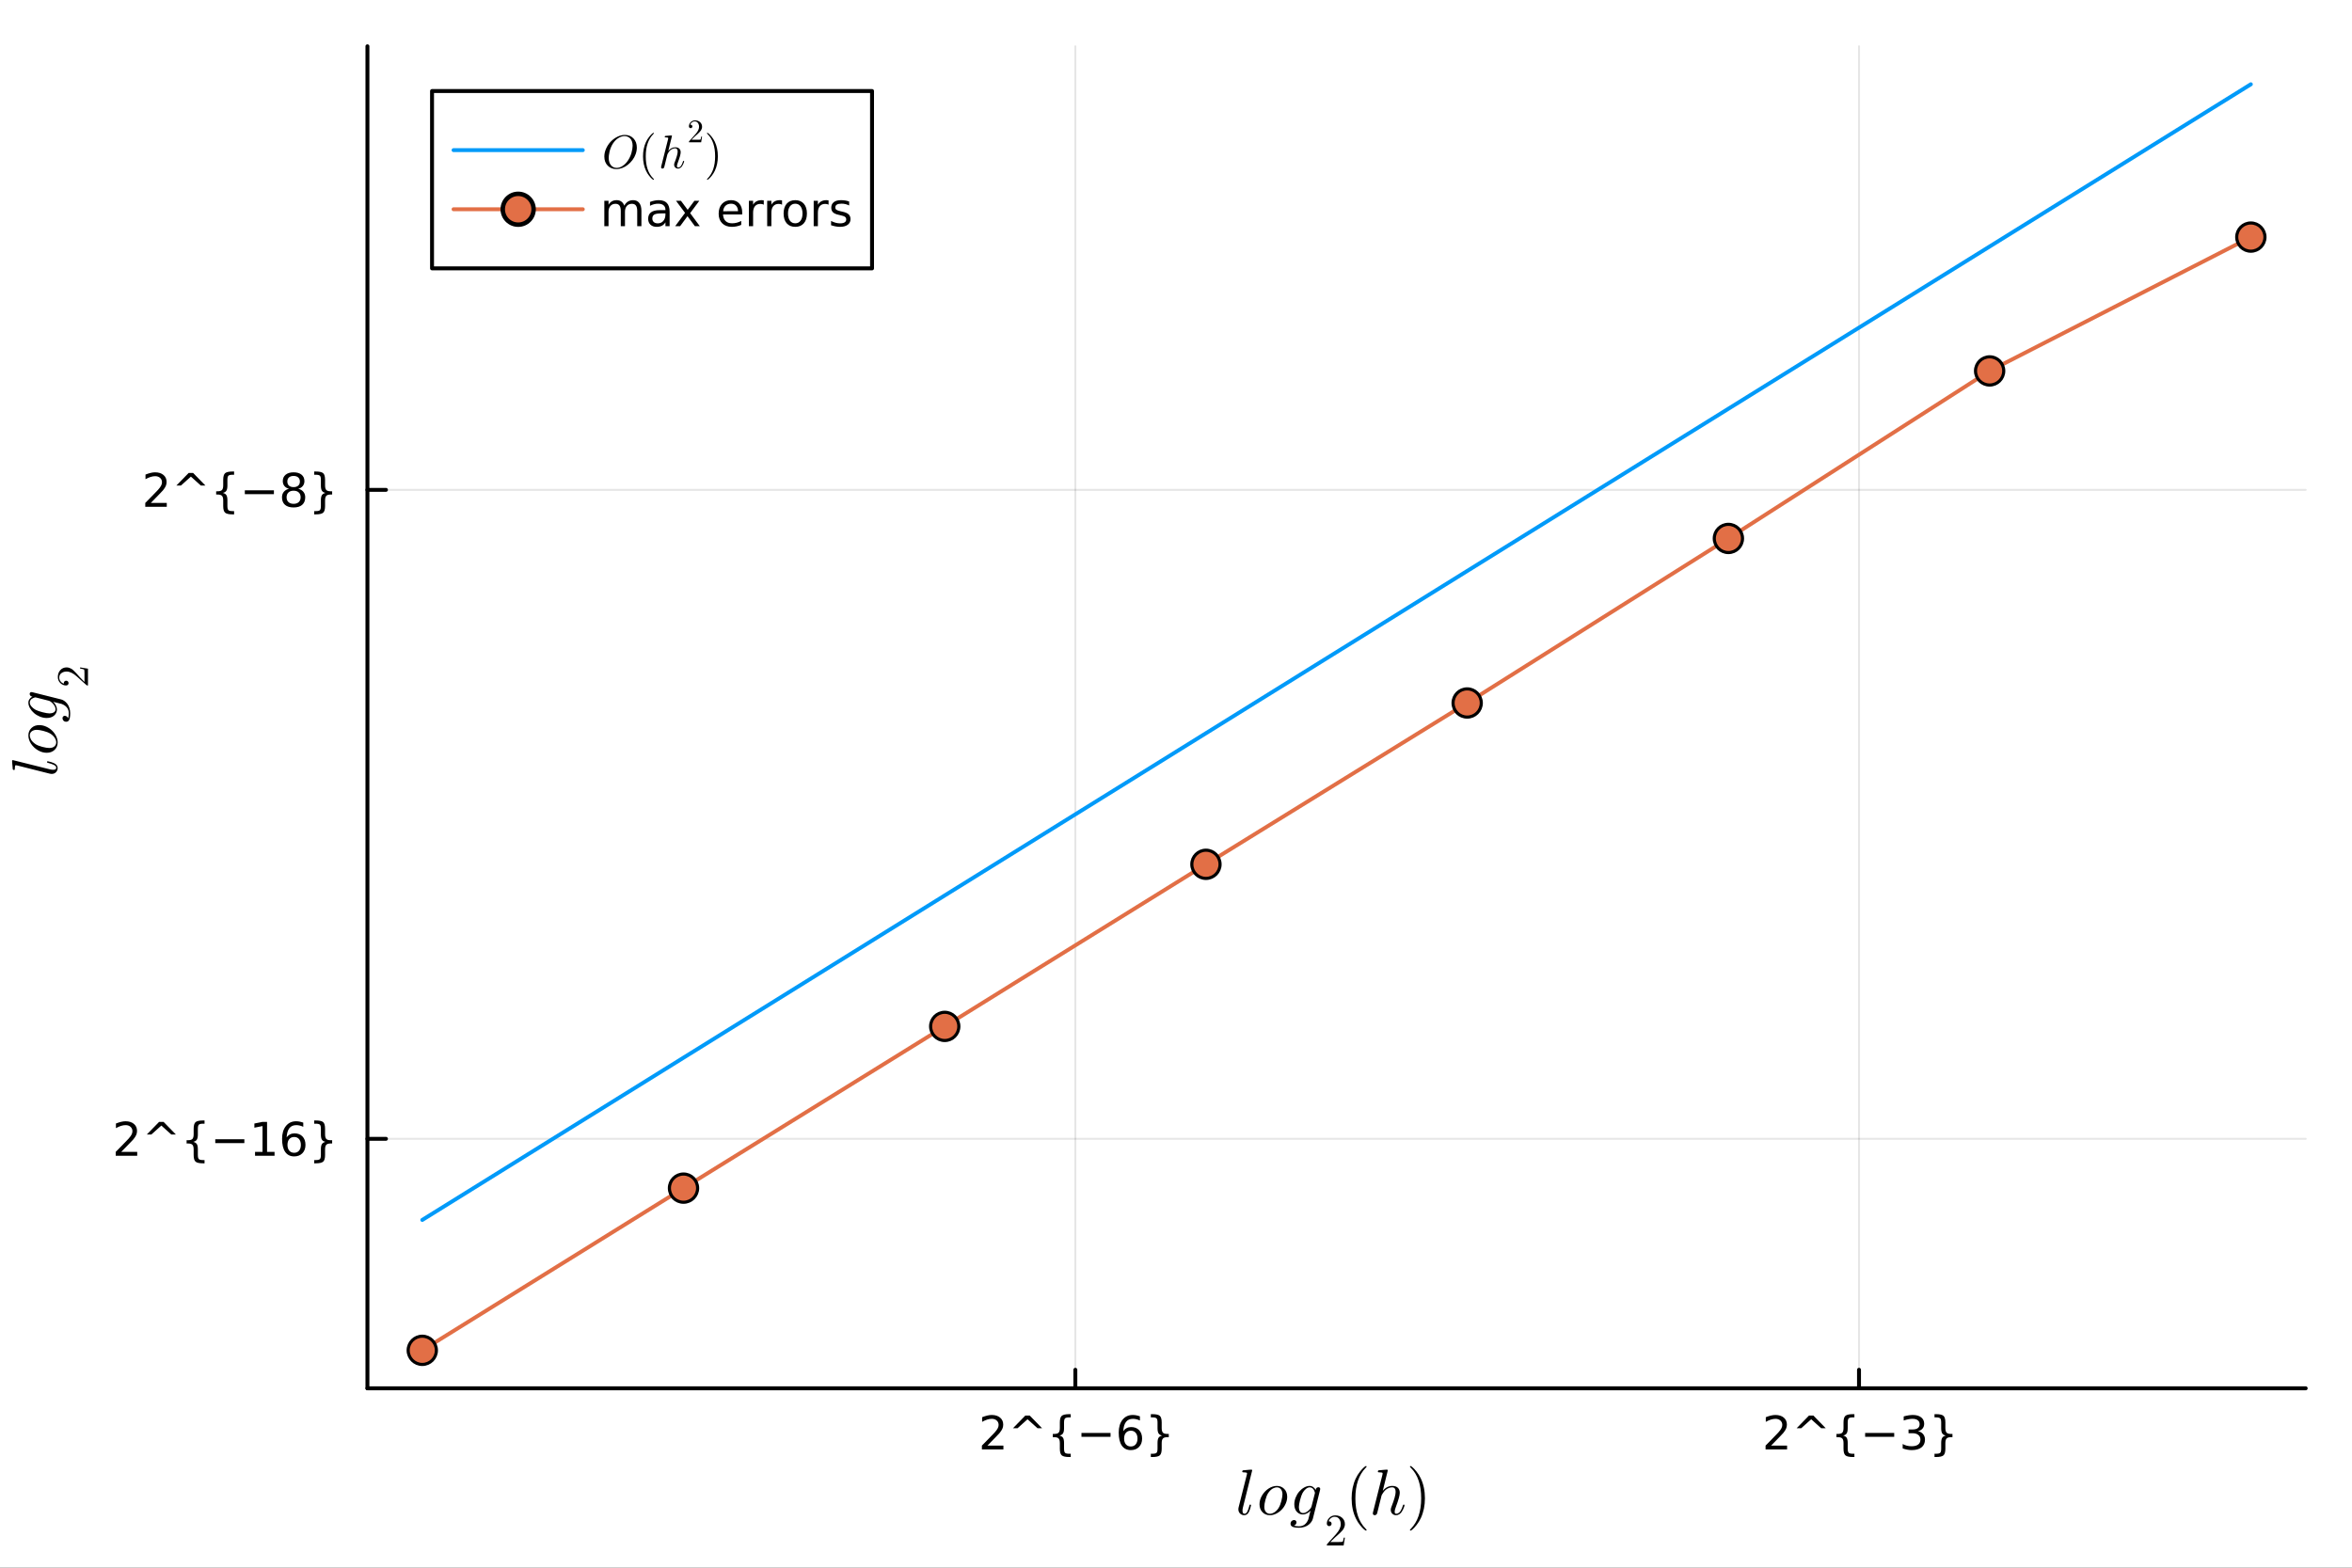 <?xml version="1.0" encoding="utf-8"?>
<svg xmlns="http://www.w3.org/2000/svg" xmlns:xlink="http://www.w3.org/1999/xlink" width="600" height="400" viewBox="0 0 2400 1600">
<rect x="0" y="0" width="2400" height="1600" fill="#333333" stroke="none"/>
<defs>
  <clipPath id="clip700">
    <rect x="0" y="0" width="2400" height="1600"/>
  </clipPath>
</defs>
<path clip-path="url(#clip700)" d="M0 1600 L2400 1600 L2400 0 L0 0  Z" fill="#ffffff" fill-rule="evenodd" fill-opacity="1"/>
<defs>
  <clipPath id="clip701">
    <rect x="480" y="0" width="1681" height="1600"/>
  </clipPath>
</defs>
<path clip-path="url(#clip700)" d="M374.926 1416.92 L2352.76 1416.92 L2352.76 47.244 L374.926 47.244  Z" fill="#ffffff" fill-rule="evenodd" fill-opacity="1"/>
<defs>
  <clipPath id="clip702">
    <rect x="374" y="47" width="1979" height="1371"/>
  </clipPath>
</defs>
<polyline clip-path="url(#clip702)" style="stroke:#000000; stroke-linecap:round; stroke-linejoin:round; stroke-width:2; stroke-opacity:0.1; fill:none" points="1097.29,1416.92 1097.29,47.244 "/>
<polyline clip-path="url(#clip702)" style="stroke:#000000; stroke-linecap:round; stroke-linejoin:round; stroke-width:2; stroke-opacity:0.1; fill:none" points="1896.95,1416.92 1896.95,47.244 "/>
<polyline clip-path="url(#clip700)" style="stroke:#000000; stroke-linecap:round; stroke-linejoin:round; stroke-width:4; stroke-opacity:1; fill:none" points="374.926,1416.92 2352.76,1416.92 "/>
<polyline clip-path="url(#clip700)" style="stroke:#000000; stroke-linecap:round; stroke-linejoin:round; stroke-width:4; stroke-opacity:1; fill:none" points="1097.29,1416.92 1097.29,1398.02 "/>
<polyline clip-path="url(#clip700)" style="stroke:#000000; stroke-linecap:round; stroke-linejoin:round; stroke-width:4; stroke-opacity:1; fill:none" points="1896.95,1416.92 1896.95,1398.02 "/>
<path clip-path="url(#clip700)" d="M1007.57 1475.39 L1023.88 1475.39 L1023.88 1479.32 L1001.94 1479.32 L1001.94 1475.39 Q1004.6 1472.63 1009.19 1468 Q1013.79 1463.35 1014.97 1462.01 Q1017.22 1459.48 1018.1 1457.75 Q1019 1455.99 1019 1454.3 Q1019 1451.54 1017.06 1449.81 Q1015.13 1448.07 1012.03 1448.07 Q1009.83 1448.07 1007.38 1448.84 Q1004.95 1449.6 1002.17 1451.15 L1002.17 1446.43 Q1005 1445.29 1007.45 1444.72 Q1009.9 1444.14 1011.94 1444.14 Q1017.31 1444.14 1020.5 1446.82 Q1023.7 1449.51 1023.7 1454 Q1023.7 1456.13 1022.89 1458.05 Q1022.1 1459.95 1020 1462.54 Q1019.42 1463.21 1016.32 1466.43 Q1013.21 1469.62 1007.57 1475.39 Z" fill="#000000" fill-rule="nonzero" fill-opacity="1" /><path clip-path="url(#clip700)" d="M1050.76 1444.76 L1063.33 1457.66 L1058.68 1457.66 L1048.49 1448.51 L1038.31 1457.66 L1033.65 1457.66 L1046.22 1444.76 L1050.76 1444.76 Z" fill="#000000" fill-rule="nonzero" fill-opacity="1" /><path clip-path="url(#clip700)" d="M1092.59 1483.72 L1092.59 1487.05 L1091.15 1487.05 Q1085.39 1487.05 1083.42 1485.34 Q1081.48 1483.63 1081.48 1478.51 L1081.48 1472.98 Q1081.48 1469.48 1080.23 1468.14 Q1078.98 1466.8 1075.69 1466.8 L1074.28 1466.8 L1074.28 1463.49 L1075.69 1463.49 Q1079 1463.49 1080.23 1462.17 Q1081.48 1460.83 1081.48 1457.38 L1081.48 1451.82 Q1081.48 1446.71 1083.42 1445.02 Q1085.39 1443.3 1091.15 1443.3 L1092.59 1443.3 L1092.59 1446.61 L1091.01 1446.61 Q1087.75 1446.61 1086.75 1447.63 Q1085.76 1448.65 1085.76 1451.91 L1085.76 1457.66 Q1085.76 1461.29 1084.69 1462.93 Q1083.65 1464.58 1081.11 1465.16 Q1083.68 1465.78 1084.72 1467.42 Q1085.76 1469.07 1085.76 1472.68 L1085.76 1478.42 Q1085.76 1481.68 1086.75 1482.7 Q1087.75 1483.72 1091.01 1483.72 L1092.59 1483.72 Z" fill="#000000" fill-rule="nonzero" fill-opacity="1" /><path clip-path="url(#clip700)" d="M1103.54 1462.49 L1133.21 1462.49 L1133.21 1466.43 L1103.54 1466.43 L1103.54 1462.49 Z" fill="#000000" fill-rule="nonzero" fill-opacity="1" /><path clip-path="url(#clip700)" d="M1153.88 1460.18 Q1150.74 1460.18 1148.88 1462.33 Q1147.06 1464.48 1147.06 1468.23 Q1147.06 1471.96 1148.88 1474.14 Q1150.74 1476.29 1153.88 1476.29 Q1157.03 1476.29 1158.86 1474.14 Q1160.71 1471.96 1160.71 1468.23 Q1160.71 1464.48 1158.86 1462.33 Q1157.03 1460.18 1153.88 1460.18 M1163.17 1445.53 L1163.17 1449.78 Q1161.41 1448.95 1159.6 1448.51 Q1157.82 1448.07 1156.06 1448.07 Q1151.43 1448.07 1148.98 1451.2 Q1146.55 1454.32 1146.2 1460.64 Q1147.56 1458.63 1149.62 1457.56 Q1151.68 1456.47 1154.16 1456.47 Q1159.37 1456.47 1162.38 1459.65 Q1165.41 1462.79 1165.41 1468.23 Q1165.41 1473.56 1162.26 1476.78 Q1159.12 1479.99 1153.88 1479.99 Q1147.89 1479.99 1144.72 1475.41 Q1141.55 1470.8 1141.55 1462.08 Q1141.55 1453.88 1145.43 1449.02 Q1149.32 1444.14 1155.87 1444.14 Q1157.63 1444.14 1159.42 1444.48 Q1161.22 1444.83 1163.17 1445.53 Z" fill="#000000" fill-rule="nonzero" fill-opacity="1" /><path clip-path="url(#clip700)" d="M1174.32 1483.72 L1175.94 1483.72 Q1179.18 1483.72 1180.16 1482.72 Q1181.15 1481.73 1181.15 1478.42 L1181.15 1472.68 Q1181.15 1469.07 1182.19 1467.42 Q1183.24 1465.78 1185.8 1465.16 Q1183.24 1464.58 1182.19 1462.93 Q1181.15 1461.29 1181.15 1457.66 L1181.15 1451.91 Q1181.15 1448.63 1180.16 1447.63 Q1179.18 1446.61 1175.94 1446.61 L1174.32 1446.61 L1174.32 1443.3 L1175.78 1443.3 Q1181.55 1443.3 1183.47 1445.02 Q1185.41 1446.71 1185.41 1451.82 L1185.41 1457.38 Q1185.41 1460.83 1186.66 1462.17 Q1187.91 1463.49 1191.2 1463.49 L1192.63 1463.49 L1192.63 1466.8 L1191.2 1466.8 Q1187.91 1466.8 1186.66 1468.14 Q1185.41 1469.48 1185.41 1472.98 L1185.41 1478.51 Q1185.41 1483.63 1183.47 1485.34 Q1181.55 1487.05 1175.78 1487.05 L1174.32 1487.05 L1174.32 1483.72 Z" fill="#000000" fill-rule="nonzero" fill-opacity="1" /><path clip-path="url(#clip700)" d="M1807.23 1475.39 L1823.55 1475.39 L1823.55 1479.32 L1801.6 1479.32 L1801.6 1475.39 Q1804.26 1472.63 1808.85 1468 Q1813.45 1463.35 1814.63 1462.01 Q1816.88 1459.48 1817.76 1457.75 Q1818.66 1455.99 1818.66 1454.3 Q1818.66 1451.54 1816.72 1449.81 Q1814.8 1448.07 1811.69 1448.07 Q1809.5 1448.07 1807.04 1448.84 Q1804.61 1449.6 1801.83 1451.15 L1801.83 1446.43 Q1804.66 1445.29 1807.11 1444.72 Q1809.56 1444.14 1811.6 1444.14 Q1816.97 1444.14 1820.17 1446.82 Q1823.36 1449.51 1823.36 1454 Q1823.36 1456.13 1822.55 1458.05 Q1821.76 1459.95 1819.66 1462.54 Q1819.08 1463.21 1815.98 1466.43 Q1812.88 1469.62 1807.23 1475.39 Z" fill="#000000" fill-rule="nonzero" fill-opacity="1" /><path clip-path="url(#clip700)" d="M1850.42 1444.76 L1862.99 1457.66 L1858.34 1457.66 L1848.15 1448.51 L1837.97 1457.66 L1833.31 1457.66 L1845.88 1444.76 L1850.42 1444.76 Z" fill="#000000" fill-rule="nonzero" fill-opacity="1" /><path clip-path="url(#clip700)" d="M1892.25 1483.72 L1892.25 1487.05 L1890.81 1487.05 Q1885.05 1487.05 1883.08 1485.34 Q1881.14 1483.63 1881.14 1478.51 L1881.14 1472.98 Q1881.14 1469.48 1879.89 1468.14 Q1878.64 1466.8 1875.35 1466.8 L1873.94 1466.8 L1873.94 1463.49 L1875.35 1463.49 Q1878.66 1463.49 1879.89 1462.17 Q1881.14 1460.83 1881.14 1457.38 L1881.14 1451.82 Q1881.14 1446.71 1883.08 1445.02 Q1885.05 1443.3 1890.81 1443.3 L1892.25 1443.3 L1892.25 1446.61 L1890.68 1446.61 Q1887.41 1446.61 1886.42 1447.63 Q1885.42 1448.65 1885.42 1451.91 L1885.42 1457.66 Q1885.42 1461.29 1884.36 1462.93 Q1883.31 1464.58 1880.77 1465.16 Q1883.34 1465.78 1884.38 1467.42 Q1885.42 1469.07 1885.42 1472.68 L1885.42 1478.42 Q1885.42 1481.68 1886.42 1482.7 Q1887.41 1483.72 1890.68 1483.72 L1892.25 1483.72 Z" fill="#000000" fill-rule="nonzero" fill-opacity="1" /><path clip-path="url(#clip700)" d="M1903.2 1462.49 L1932.87 1462.49 L1932.87 1466.43 L1903.2 1466.43 L1903.2 1462.49 Z" fill="#000000" fill-rule="nonzero" fill-opacity="1" /><path clip-path="url(#clip700)" d="M1957.13 1460.69 Q1960.49 1461.41 1962.36 1463.67 Q1964.26 1465.94 1964.26 1469.28 Q1964.26 1474.39 1960.74 1477.19 Q1957.23 1479.99 1950.74 1479.99 Q1948.57 1479.99 1946.25 1479.55 Q1943.96 1479.14 1941.51 1478.28 L1941.51 1473.77 Q1943.45 1474.9 1945.77 1475.48 Q1948.08 1476.06 1950.61 1476.06 Q1955 1476.06 1957.3 1474.32 Q1959.61 1472.59 1959.61 1469.28 Q1959.61 1466.22 1957.46 1464.51 Q1955.33 1462.77 1951.51 1462.77 L1947.48 1462.77 L1947.48 1458.93 L1951.69 1458.93 Q1955.14 1458.93 1956.97 1457.56 Q1958.8 1456.17 1958.8 1453.58 Q1958.8 1450.92 1956.9 1449.51 Q1955.03 1448.07 1951.51 1448.07 Q1949.59 1448.07 1947.39 1448.49 Q1945.19 1448.91 1942.55 1449.78 L1942.55 1445.62 Q1945.21 1444.88 1947.53 1444.51 Q1949.87 1444.14 1951.93 1444.14 Q1957.25 1444.14 1960.35 1446.57 Q1963.45 1448.97 1963.45 1453.1 Q1963.45 1455.97 1961.81 1457.96 Q1960.17 1459.92 1957.13 1460.69 Z" fill="#000000" fill-rule="nonzero" fill-opacity="1" /><path clip-path="url(#clip700)" d="M1973.99 1483.72 L1975.61 1483.72 Q1978.85 1483.72 1979.82 1482.72 Q1980.81 1481.73 1980.81 1478.42 L1980.81 1472.68 Q1980.81 1469.07 1981.86 1467.42 Q1982.9 1465.78 1985.47 1465.16 Q1982.9 1464.58 1981.86 1462.93 Q1980.81 1461.29 1980.81 1457.66 L1980.81 1451.91 Q1980.81 1448.63 1979.82 1447.63 Q1978.85 1446.61 1975.61 1446.61 L1973.99 1446.61 L1973.99 1443.3 L1975.44 1443.3 Q1981.21 1443.3 1983.13 1445.02 Q1985.07 1446.71 1985.07 1451.82 L1985.07 1457.38 Q1985.07 1460.83 1986.32 1462.17 Q1987.57 1463.49 1990.86 1463.49 L1992.3 1463.49 L1992.3 1466.8 L1990.86 1466.8 Q1987.57 1466.8 1986.32 1468.14 Q1985.07 1469.48 1985.07 1472.98 L1985.07 1478.51 Q1985.07 1483.63 1983.13 1485.34 Q1981.21 1487.05 1975.44 1487.05 L1973.99 1487.05 L1973.99 1483.72 Z" fill="#000000" fill-rule="nonzero" fill-opacity="1" /><path clip-path="url(#clip700)" d="M1277.75 1500.64 L1268.25 1538.77 Q1267.86 1540.28 1267.86 1541.93 Q1267.86 1544.95 1269.86 1544.95 Q1270.79 1544.95 1271.57 1544.34 Q1272.34 1543.7 1272.92 1542.44 Q1273.53 1541.15 1273.92 1539.93 Q1274.34 1538.71 1274.85 1536.81 Q1275.01 1536.07 1275.17 1535.84 Q1275.33 1535.61 1275.78 1535.61 Q1276.59 1535.61 1276.59 1536.26 Q1275.78 1540.22 1274.59 1542.73 Q1272.85 1546.44 1269.63 1546.44 Q1267.22 1546.44 1265.41 1544.76 Q1263.64 1543.05 1263.64 1540.35 Q1263.64 1539.32 1263.97 1538.09 L1272.27 1505.12 L1272.5 1503.83 Q1272.5 1503.47 1272.37 1503.28 Q1272.24 1503.09 1271.47 1502.89 Q1270.73 1502.7 1269.25 1502.7 Q1268.63 1502.7 1268.35 1502.67 Q1268.09 1502.64 1267.83 1502.47 Q1267.6 1502.31 1267.6 1501.96 Q1267.6 1501.38 1267.83 1501.06 Q1268.09 1500.74 1268.28 1500.67 Q1268.47 1500.61 1268.86 1500.57 Q1269.41 1500.54 1271.24 1500.38 Q1273.08 1500.19 1274.66 1500.06 Q1276.24 1499.93 1276.91 1499.93 Q1277.3 1499.93 1277.49 1500.12 Q1277.72 1500.28 1277.75 1500.48 L1277.75 1500.64 Z" fill="#000000" fill-rule="nonzero" fill-opacity="1" /><path clip-path="url(#clip700)" d="M1313.46 1527.69 Q1313.46 1531.2 1311.91 1534.68 Q1310.37 1538.13 1307.89 1540.7 Q1305.44 1543.25 1302.22 1544.86 Q1299 1546.44 1295.78 1546.44 Q1291.17 1546.44 1288.18 1543.31 Q1285.21 1540.16 1285.21 1535.26 Q1285.21 1530.69 1287.76 1526.34 Q1290.33 1521.96 1294.46 1519.25 Q1298.58 1516.55 1302.89 1516.55 Q1307.44 1516.55 1310.43 1519.61 Q1313.46 1522.67 1313.46 1527.69 M1308.63 1525.12 Q1308.63 1521.99 1307.11 1519.99 Q1305.6 1518 1302.83 1518 Q1302.02 1518 1301.09 1518.26 Q1300.16 1518.48 1298.93 1519.09 Q1297.74 1519.7 1296.39 1520.99 Q1295.07 1522.25 1293.91 1524.05 Q1292.4 1526.44 1291.24 1530.82 Q1290.11 1535.16 1290.11 1537.77 Q1290.11 1541.38 1291.78 1543.18 Q1293.46 1544.95 1295.84 1544.95 Q1298.16 1544.95 1300.61 1543.34 Q1303.09 1541.7 1304.79 1538.9 Q1306.5 1536 1307.56 1531.75 Q1308.63 1527.47 1308.63 1525.12 Z" fill="#000000" fill-rule="nonzero" fill-opacity="1" /><path clip-path="url(#clip700)" d="M1347.16 1519.64 Q1347.16 1519.67 1346.97 1520.83 L1339.63 1550.11 Q1339.24 1551.65 1338.14 1553.2 Q1337.08 1554.78 1335.37 1556.13 Q1333.7 1557.51 1331.12 1558.35 Q1328.58 1559.22 1325.65 1559.22 Q1320.98 1559.22 1318.92 1558.22 Q1316.89 1557.26 1316.89 1555.2 Q1316.89 1553.39 1318.02 1552.36 Q1319.14 1551.36 1320.43 1551.36 Q1321.65 1551.36 1322.3 1552.07 Q1322.94 1552.78 1322.94 1553.68 Q1322.94 1554.68 1322.27 1555.68 Q1321.59 1556.71 1320.24 1557.1 Q1322.4 1557.77 1325.52 1557.77 Q1332.12 1557.77 1334.96 1550.78 Q1335.02 1550.69 1335.02 1550.65 L1337.21 1541.93 L1337.11 1541.86 Q1336.57 1542.51 1335.7 1543.25 Q1334.86 1543.96 1333.06 1544.83 Q1331.25 1545.69 1329.48 1545.69 Q1325.78 1545.69 1323.23 1542.86 Q1320.72 1539.99 1320.72 1535.26 Q1320.72 1531.81 1322.11 1528.37 Q1323.52 1524.89 1325.71 1522.35 Q1327.93 1519.77 1330.77 1518.16 Q1333.64 1516.55 1336.41 1516.55 Q1338.34 1516.55 1339.98 1517.71 Q1341.62 1518.84 1342.52 1520.7 Q1342.69 1519.16 1343.55 1518.51 Q1344.46 1517.87 1345.23 1517.87 Q1346.1 1517.87 1346.61 1518.35 Q1347.16 1518.8 1347.16 1519.64 M1341.75 1523.67 Q1341.75 1523.47 1341.62 1522.96 Q1341.49 1522.41 1341.11 1521.54 Q1340.75 1520.67 1340.21 1519.9 Q1339.66 1519.13 1338.66 1518.58 Q1337.69 1518 1336.47 1518 Q1334.47 1518 1332.48 1519.67 Q1330.48 1521.32 1329.09 1523.86 Q1327.81 1526.31 1326.58 1531.04 Q1325.39 1535.78 1325.39 1538.19 Q1325.39 1540.57 1326.42 1542.41 Q1327.45 1544.25 1329.67 1544.25 Q1332.25 1544.25 1335.02 1541.86 Q1337.89 1539.38 1338.37 1537.26 L1341.56 1524.66 Q1341.75 1523.89 1341.75 1523.67 Z" fill="#000000" fill-rule="nonzero" fill-opacity="1" /><path clip-path="url(#clip700)" d="M1353.91 1577.36 Q1353.91 1576.53 1353.98 1576.28 Q1354.07 1576.03 1354.43 1575.65 L1363.29 1565.77 Q1368.14 1560.32 1368.14 1555.56 Q1368.14 1552.47 1366.51 1550.26 Q1364.91 1548.05 1361.96 1548.05 Q1359.93 1548.05 1358.22 1549.29 Q1356.51 1550.53 1355.72 1552.74 Q1355.85 1552.7 1356.32 1552.7 Q1357.47 1552.7 1358.11 1553.42 Q1358.76 1554.14 1358.76 1555.11 Q1358.76 1556.35 1357.95 1556.96 Q1357.16 1557.55 1356.37 1557.55 Q1356.05 1557.55 1355.63 1557.48 Q1355.22 1557.41 1354.57 1556.78 Q1353.91 1556.13 1353.91 1554.98 Q1353.91 1551.75 1356.35 1549.18 Q1358.8 1546.61 1362.55 1546.61 Q1366.79 1546.61 1369.56 1549.14 Q1372.35 1551.64 1372.35 1555.56 Q1372.35 1556.94 1371.93 1558.2 Q1371.52 1559.44 1370.96 1560.41 Q1370.41 1561.38 1368.93 1562.93 Q1367.44 1564.49 1366.24 1565.59 Q1365.05 1566.7 1362.37 1569.04 L1357.47 1573.8 L1365.79 1573.8 Q1369.85 1573.8 1370.17 1573.44 Q1370.62 1572.79 1371.18 1569.34 L1372.35 1569.34 L1371.05 1577.36 L1353.91 1577.36 Z" fill="#000000" fill-rule="nonzero" fill-opacity="1" /><path clip-path="url(#clip700)" d="M1379.21 1529.21 Q1379.21 1518.06 1383.36 1509.08 Q1385.13 1505.31 1387.61 1502.15 Q1390.09 1499 1391.74 1497.61 Q1393.38 1496.23 1393.83 1496.23 Q1394.47 1496.23 1394.51 1496.87 Q1394.51 1497.19 1393.64 1498 Q1383.01 1508.82 1383.04 1529.21 Q1383.04 1549.66 1393.38 1560.06 Q1394.51 1561.19 1394.51 1561.54 Q1394.51 1562.18 1393.83 1562.18 Q1393.38 1562.18 1391.8 1560.86 Q1390.22 1559.54 1387.77 1556.52 Q1385.33 1553.49 1383.56 1549.79 Q1379.21 1540.8 1379.21 1529.21 Z" fill="#000000" fill-rule="nonzero" fill-opacity="1" /><path clip-path="url(#clip700)" d="M1433.21 1536.26 Q1433.21 1536.52 1432.92 1537.51 Q1432.63 1538.51 1431.92 1540.06 Q1431.24 1541.6 1430.31 1543.02 Q1429.37 1544.41 1427.83 1545.44 Q1426.31 1546.44 1424.57 1546.44 Q1422.26 1546.44 1420.71 1544.89 Q1419.16 1543.34 1419.16 1541.03 Q1419.16 1540.7 1419.2 1540.38 Q1419.23 1540.06 1419.26 1539.87 Q1419.29 1539.64 1419.39 1539.29 Q1419.52 1538.9 1419.55 1538.74 Q1419.61 1538.58 1419.78 1538.09 Q1419.97 1537.58 1420.03 1537.39 Q1424.12 1526.95 1424.12 1522.6 Q1424.12 1518 1420.55 1518 Q1417.36 1518 1414.2 1520.32 Q1412.75 1521.48 1411.37 1523.54 Q1409.99 1525.6 1409.73 1526.37 Q1409.44 1528.05 1409.02 1529.33 Q1408.83 1530.24 1407.89 1533.75 L1406.44 1539.7 L1405.19 1544.7 Q1404.93 1545.41 1404.22 1545.92 Q1403.51 1546.44 1402.74 1546.44 Q1402.09 1546.44 1401.45 1545.98 Q1400.84 1545.57 1400.84 1544.57 Q1400.84 1544.05 1401.1 1543.12 L1410.66 1505.12 L1410.85 1503.83 Q1410.85 1503.44 1410.69 1503.25 Q1410.56 1503.02 1409.79 1502.86 Q1409.05 1502.7 1407.57 1502.7 Q1406.96 1502.7 1406.67 1502.67 Q1406.41 1502.64 1406.18 1502.47 Q1405.96 1502.28 1405.96 1501.9 Q1405.96 1501.35 1406.18 1501.06 Q1406.44 1500.74 1406.64 1500.67 Q1406.83 1500.61 1407.22 1500.57 Q1407.76 1500.54 1409.6 1500.38 Q1411.43 1500.19 1413.01 1500.06 Q1414.59 1499.93 1415.27 1499.93 Q1415.65 1499.93 1415.85 1500.12 Q1416.07 1500.28 1416.1 1500.48 L1416.14 1500.64 L1410.98 1521.61 Q1415.07 1516.55 1420.74 1516.55 Q1424.41 1516.55 1426.38 1518.45 Q1428.34 1520.32 1428.34 1523.6 Q1428.34 1527.37 1424.32 1538.09 Q1423.13 1541.09 1423.13 1542.8 Q1423.13 1543.92 1423.48 1544.44 Q1423.87 1544.95 1424.7 1544.95 Q1425.99 1544.95 1427.12 1544.21 Q1428.28 1543.44 1429.08 1542.18 Q1429.89 1540.9 1430.44 1539.61 Q1431.02 1538.29 1431.43 1536.81 Q1431.69 1536 1431.82 1535.81 Q1431.98 1535.61 1432.43 1535.61 Q1433.21 1535.61 1433.21 1536.26 Z" fill="#000000" fill-rule="nonzero" fill-opacity="1" /><path clip-path="url(#clip700)" d="M1438.71 1561.54 Q1438.71 1561.22 1439.55 1560.41 Q1450.18 1549.59 1450.18 1529.21 Q1450.18 1508.75 1439.97 1498.42 Q1438.71 1497.23 1438.71 1496.87 Q1438.71 1496.23 1439.36 1496.23 Q1439.81 1496.23 1441.38 1497.55 Q1442.99 1498.87 1445.41 1501.9 Q1447.86 1504.92 1449.66 1508.63 Q1454.01 1517.61 1454.01 1529.21 Q1454.01 1540.35 1449.85 1549.33 Q1448.08 1553.1 1445.6 1556.26 Q1443.12 1559.41 1441.48 1560.8 Q1439.84 1562.18 1439.36 1562.18 Q1438.71 1562.18 1438.71 1561.54 Z" fill="#000000" fill-rule="nonzero" fill-opacity="1" /><polyline clip-path="url(#clip702)" style="stroke:#000000; stroke-linecap:round; stroke-linejoin:round; stroke-width:2; stroke-opacity:0.1; fill:none" points="374.926,1162.29 2352.76,1162.29 "/>
<polyline clip-path="url(#clip702)" style="stroke:#000000; stroke-linecap:round; stroke-linejoin:round; stroke-width:2; stroke-opacity:0.1; fill:none" points="374.926,499.962 2352.76,499.962 "/>
<polyline clip-path="url(#clip700)" style="stroke:#000000; stroke-linecap:round; stroke-linejoin:round; stroke-width:4; stroke-opacity:1; fill:none" points="374.926,1416.92 374.926,47.244 "/>
<polyline clip-path="url(#clip700)" style="stroke:#000000; stroke-linecap:round; stroke-linejoin:round; stroke-width:4; stroke-opacity:1; fill:none" points="374.926,1162.29 393.823,1162.29 "/>
<polyline clip-path="url(#clip700)" style="stroke:#000000; stroke-linecap:round; stroke-linejoin:round; stroke-width:4; stroke-opacity:1; fill:none" points="374.926,499.962 393.823,499.962 "/>
<path clip-path="url(#clip700)" d="M123.695 1175.63 L140.015 1175.63 L140.015 1179.57 L118.07 1179.57 L118.07 1175.63 Q120.732 1172.88 125.316 1168.25 Q129.922 1163.6 131.103 1162.25 Q133.348 1159.73 134.228 1157.99 Q135.13 1156.24 135.13 1154.55 Q135.13 1151.79 133.186 1150.05 Q131.265 1148.32 128.163 1148.32 Q125.964 1148.32 123.51 1149.08 Q121.08 1149.85 118.302 1151.4 L118.302 1146.67 Q121.126 1145.54 123.58 1144.96 Q126.033 1144.38 128.07 1144.38 Q133.441 1144.38 136.635 1147.07 Q139.83 1149.75 139.83 1154.24 Q139.83 1156.37 139.019 1158.3 Q138.232 1160.19 136.126 1162.79 Q135.547 1163.46 132.445 1166.67 Q129.343 1169.87 123.695 1175.63 Z" fill="#000000" fill-rule="nonzero" fill-opacity="1" /><path clip-path="url(#clip700)" d="M166.89 1145.01 L179.459 1157.9 L174.806 1157.9 L164.621 1148.76 L154.436 1157.9 L149.783 1157.9 L162.353 1145.01 L166.89 1145.01 Z" fill="#000000" fill-rule="nonzero" fill-opacity="1" /><path clip-path="url(#clip700)" d="M208.718 1183.97 L208.718 1187.3 L207.283 1187.3 Q201.519 1187.3 199.551 1185.59 Q197.607 1183.87 197.607 1178.76 L197.607 1173.23 Q197.607 1169.73 196.357 1168.39 Q195.107 1167.05 191.82 1167.05 L190.408 1167.05 L190.408 1163.73 L191.82 1163.73 Q195.13 1163.73 196.357 1162.42 Q197.607 1161.07 197.607 1157.62 L197.607 1152.07 Q197.607 1146.95 199.551 1145.26 Q201.519 1143.55 207.283 1143.55 L208.718 1143.55 L208.718 1146.86 L207.144 1146.86 Q203.88 1146.86 202.885 1147.88 Q201.889 1148.9 201.889 1152.16 L201.889 1157.9 Q201.889 1161.54 200.825 1163.18 Q199.783 1164.82 197.237 1165.4 Q199.806 1166.03 200.848 1167.67 Q201.889 1169.31 201.889 1172.92 L201.889 1178.67 Q201.889 1181.93 202.885 1182.95 Q203.88 1183.97 207.144 1183.97 L208.718 1183.97 Z" fill="#000000" fill-rule="nonzero" fill-opacity="1" /><path clip-path="url(#clip700)" d="M219.667 1162.74 L249.343 1162.74 L249.343 1166.67 L219.667 1166.67 L219.667 1162.74 Z" fill="#000000" fill-rule="nonzero" fill-opacity="1" /><path clip-path="url(#clip700)" d="M260.246 1175.63 L267.884 1175.63 L267.884 1149.27 L259.574 1150.93 L259.574 1146.67 L267.838 1145.01 L272.514 1145.01 L272.514 1175.63 L280.153 1175.63 L280.153 1179.57 L260.246 1179.57 L260.246 1175.63 Z" fill="#000000" fill-rule="nonzero" fill-opacity="1" /><path clip-path="url(#clip700)" d="M300.176 1160.42 Q297.028 1160.42 295.176 1162.58 Q293.347 1164.73 293.347 1168.48 Q293.347 1172.21 295.176 1174.38 Q297.028 1176.54 300.176 1176.54 Q303.324 1176.54 305.153 1174.38 Q307.005 1172.21 307.005 1168.48 Q307.005 1164.73 305.153 1162.58 Q303.324 1160.42 300.176 1160.42 M309.458 1145.77 L309.458 1150.03 Q307.699 1149.2 305.893 1148.76 Q304.111 1148.32 302.352 1148.32 Q297.722 1148.32 295.268 1151.44 Q292.838 1154.57 292.491 1160.89 Q293.856 1158.87 295.917 1157.81 Q297.977 1156.72 300.454 1156.72 Q305.662 1156.72 308.671 1159.89 Q311.704 1163.04 311.704 1168.48 Q311.704 1173.8 308.555 1177.02 Q305.407 1180.24 300.176 1180.24 Q294.181 1180.24 291.009 1175.66 Q287.838 1171.05 287.838 1162.32 Q287.838 1154.13 291.727 1149.27 Q295.616 1144.38 302.167 1144.38 Q303.926 1144.38 305.708 1144.73 Q307.514 1145.08 309.458 1145.77 Z" fill="#000000" fill-rule="nonzero" fill-opacity="1" /><path clip-path="url(#clip700)" d="M320.616 1183.97 L322.236 1183.97 Q325.477 1183.97 326.449 1182.97 Q327.444 1181.98 327.444 1178.67 L327.444 1172.92 Q327.444 1169.31 328.486 1167.67 Q329.528 1166.03 332.097 1165.4 Q329.528 1164.82 328.486 1163.18 Q327.444 1161.54 327.444 1157.9 L327.444 1152.16 Q327.444 1148.87 326.449 1147.88 Q325.477 1146.86 322.236 1146.86 L320.616 1146.86 L320.616 1143.55 L322.074 1143.55 Q327.838 1143.55 329.759 1145.26 Q331.703 1146.95 331.703 1152.07 L331.703 1157.62 Q331.703 1161.07 332.953 1162.42 Q334.203 1163.73 337.49 1163.73 L338.926 1163.73 L338.926 1167.05 L337.49 1167.05 Q334.203 1167.05 332.953 1168.39 Q331.703 1169.73 331.703 1173.23 L331.703 1178.76 Q331.703 1183.87 329.759 1185.59 Q327.838 1187.3 322.074 1187.3 L320.616 1187.3 L320.616 1183.97 Z" fill="#000000" fill-rule="nonzero" fill-opacity="1" /><path clip-path="url(#clip700)" d="M153.857 513.307 L170.177 513.307 L170.177 517.242 L148.232 517.242 L148.232 513.307 Q150.894 510.552 155.478 505.923 Q160.084 501.27 161.265 499.928 Q163.51 497.404 164.39 495.668 Q165.292 493.909 165.292 492.219 Q165.292 489.465 163.348 487.729 Q161.427 485.992 158.325 485.992 Q156.126 485.992 153.672 486.756 Q151.241 487.52 148.464 489.071 L148.464 484.349 Q151.288 483.215 153.741 482.636 Q156.195 482.057 158.232 482.057 Q163.603 482.057 166.797 484.742 Q169.991 487.428 169.991 491.918 Q169.991 494.048 169.181 495.969 Q168.394 497.867 166.288 500.46 Q165.709 501.131 162.607 504.349 Q159.505 507.543 153.857 513.307 Z" fill="#000000" fill-rule="nonzero" fill-opacity="1" /><path clip-path="url(#clip700)" d="M197.051 482.682 L209.621 495.576 L204.968 495.576 L194.783 486.432 L184.598 495.576 L179.945 495.576 L192.514 482.682 L197.051 482.682 Z" fill="#000000" fill-rule="nonzero" fill-opacity="1" /><path clip-path="url(#clip700)" d="M238.88 521.64 L238.88 524.974 L237.445 524.974 Q231.681 524.974 229.713 523.261 Q227.769 521.548 227.769 516.432 L227.769 510.9 Q227.769 507.404 226.519 506.062 Q225.269 504.719 221.982 504.719 L220.57 504.719 L220.57 501.409 L221.982 501.409 Q225.292 501.409 226.519 500.09 Q227.769 498.747 227.769 495.298 L227.769 489.742 Q227.769 484.627 229.713 482.937 Q231.681 481.224 237.445 481.224 L238.88 481.224 L238.88 484.534 L237.306 484.534 Q234.042 484.534 233.047 485.553 Q232.051 486.571 232.051 489.835 L232.051 495.576 Q232.051 499.21 230.986 500.853 Q229.945 502.497 227.398 503.076 Q229.968 503.701 231.01 505.344 Q232.051 506.988 232.051 510.599 L232.051 516.339 Q232.051 519.603 233.047 520.622 Q234.042 521.64 237.306 521.64 L238.88 521.64 Z" fill="#000000" fill-rule="nonzero" fill-opacity="1" /><path clip-path="url(#clip700)" d="M249.829 500.414 L279.505 500.414 L279.505 504.349 L249.829 504.349 L249.829 500.414 Z" fill="#000000" fill-rule="nonzero" fill-opacity="1" /><path clip-path="url(#clip700)" d="M299.597 500.83 Q296.264 500.83 294.343 502.613 Q292.444 504.395 292.444 507.52 Q292.444 510.645 294.343 512.427 Q296.264 514.21 299.597 514.21 Q302.93 514.21 304.852 512.427 Q306.773 510.622 306.773 507.52 Q306.773 504.395 304.852 502.613 Q302.954 500.83 299.597 500.83 M294.921 498.84 Q291.912 498.099 290.222 496.039 Q288.556 493.979 288.556 491.016 Q288.556 486.872 291.495 484.465 Q294.458 482.057 299.597 482.057 Q304.759 482.057 307.699 484.465 Q310.639 486.872 310.639 491.016 Q310.639 493.979 308.949 496.039 Q307.282 498.099 304.296 498.84 Q307.676 499.627 309.551 501.918 Q311.449 504.21 311.449 507.52 Q311.449 512.543 308.37 515.228 Q305.315 517.914 299.597 517.914 Q293.88 517.914 290.801 515.228 Q287.745 512.543 287.745 507.52 Q287.745 504.21 289.644 501.918 Q291.542 499.627 294.921 498.84 M293.208 491.455 Q293.208 494.141 294.875 495.645 Q296.565 497.15 299.597 497.15 Q302.606 497.15 304.296 495.645 Q306.009 494.141 306.009 491.455 Q306.009 488.77 304.296 487.266 Q302.606 485.761 299.597 485.761 Q296.565 485.761 294.875 487.266 Q293.208 488.77 293.208 491.455 Z" fill="#000000" fill-rule="nonzero" fill-opacity="1" /><path clip-path="url(#clip700)" d="M320.616 521.64 L322.236 521.64 Q325.477 521.64 326.449 520.645 Q327.444 519.65 327.444 516.339 L327.444 510.599 Q327.444 506.988 328.486 505.344 Q329.528 503.701 332.097 503.076 Q329.528 502.497 328.486 500.853 Q327.444 499.21 327.444 495.576 L327.444 489.835 Q327.444 486.548 326.449 485.553 Q325.477 484.534 322.236 484.534 L320.616 484.534 L320.616 481.224 L322.074 481.224 Q327.838 481.224 329.759 482.937 Q331.703 484.627 331.703 489.742 L331.703 495.298 Q331.703 498.747 332.953 500.09 Q334.203 501.409 337.49 501.409 L338.926 501.409 L338.926 504.719 L337.49 504.719 Q334.203 504.719 332.953 506.062 Q331.703 507.404 331.703 510.9 L331.703 516.432 Q331.703 521.548 329.759 523.261 Q327.838 524.974 322.074 524.974 L320.616 524.974 L320.616 521.64 Z" fill="#000000" fill-rule="nonzero" fill-opacity="1" /><path clip-path="url(#clip700)" d="M13.047 775.759 L51.178 785.26 Q52.692 785.646 54.335 785.646 Q57.362 785.646 57.362 783.649 Q57.362 782.715 56.75 781.942 Q56.106 781.169 54.85 780.59 Q53.562 779.978 52.338 779.591 Q51.114 779.173 49.214 778.657 Q48.473 778.496 48.248 778.335 Q48.022 778.174 48.022 777.723 Q48.022 776.918 48.666 776.918 Q52.628 777.723 55.14 778.915 Q58.843 780.654 58.843 783.875 Q58.843 786.29 57.169 788.094 Q55.462 789.865 52.757 789.865 Q51.726 789.865 50.502 789.543 L17.523 781.234 L16.235 781.008 Q15.881 781.008 15.688 781.137 Q15.494 781.266 15.301 782.039 Q15.108 782.78 15.108 784.261 Q15.108 784.873 15.076 785.163 Q15.043 785.421 14.882 785.678 Q14.721 785.904 14.367 785.904 Q13.787 785.904 13.465 785.678 Q13.143 785.421 13.079 785.227 Q13.014 785.034 12.982 784.648 Q12.95 784.1 12.789 782.264 Q12.596 780.429 12.467 778.851 Q12.338 777.273 12.338 776.596 Q12.338 776.21 12.531 776.017 Q12.692 775.791 12.886 775.759 L13.047 775.759 Z" fill="#000000" fill-rule="nonzero" fill-opacity="1" /><path clip-path="url(#clip700)" d="M40.1 740.05 Q43.61 740.05 47.088 741.596 Q50.534 743.142 53.111 745.622 Q55.655 748.07 57.265 751.29 Q58.843 754.511 58.843 757.731 Q58.843 762.337 55.719 765.332 Q52.563 768.295 47.668 768.295 Q43.095 768.295 38.747 765.751 Q34.367 763.174 31.662 759.052 Q28.956 754.93 28.956 750.614 Q28.956 746.073 32.016 743.078 Q35.075 740.05 40.1 740.05 M37.523 744.881 Q34.399 744.881 32.402 746.395 Q30.406 747.909 30.406 750.678 Q30.406 751.484 30.663 752.418 Q30.889 753.351 31.501 754.575 Q32.113 755.767 33.401 757.12 Q34.657 758.44 36.46 759.599 Q38.844 761.113 43.224 762.272 Q47.571 763.4 50.18 763.4 Q53.787 763.4 55.591 761.725 Q57.362 760.05 57.362 757.667 Q57.362 755.348 55.752 752.901 Q54.109 750.421 51.307 748.714 Q48.409 747.007 44.158 745.944 Q39.874 744.881 37.523 744.881 Z" fill="#000000" fill-rule="nonzero" fill-opacity="1" /><path clip-path="url(#clip700)" d="M32.048 706.346 Q32.08 706.346 33.24 706.54 L62.515 713.882 Q64.061 714.269 65.607 715.364 Q67.185 716.427 68.537 718.134 Q69.922 719.808 70.76 722.385 Q71.629 724.929 71.629 727.86 Q71.629 732.53 70.631 734.591 Q69.665 736.62 67.603 736.62 Q65.8 736.62 64.769 735.493 Q63.771 734.365 63.771 733.077 Q63.771 731.853 64.48 731.209 Q65.188 730.565 66.09 730.565 Q67.088 730.565 68.087 731.241 Q69.117 731.918 69.504 733.27 Q70.18 731.113 70.18 727.989 Q70.18 721.386 63.191 718.552 Q63.095 718.488 63.062 718.488 L54.335 716.298 L54.27 716.395 Q54.914 716.942 55.655 717.812 Q56.364 718.649 57.233 720.452 Q58.103 722.256 58.103 724.027 Q58.103 727.731 55.269 730.275 Q52.402 732.787 47.668 732.787 Q44.222 732.787 40.776 731.402 Q37.298 729.985 34.754 727.795 Q32.177 725.573 30.567 722.739 Q28.956 719.873 28.956 717.103 Q28.956 715.171 30.116 713.528 Q31.243 711.886 33.111 710.984 Q31.565 710.823 30.921 709.953 Q30.277 709.052 30.277 708.279 Q30.277 707.409 30.76 706.894 Q31.211 706.346 32.048 706.346 M36.074 711.757 Q35.881 711.757 35.365 711.886 Q34.818 712.015 33.948 712.401 Q33.079 712.755 32.306 713.303 Q31.533 713.85 30.985 714.849 Q30.406 715.815 30.406 717.039 Q30.406 719.035 32.08 721.032 Q33.723 723.029 36.267 724.414 Q38.715 725.702 43.449 726.926 Q48.183 728.117 50.599 728.117 Q52.982 728.117 54.818 727.087 Q56.653 726.056 56.653 723.834 Q56.653 721.258 54.27 718.488 Q51.79 715.622 49.665 715.138 L37.072 711.95 Q36.299 711.757 36.074 711.757 Z" fill="#000000" fill-rule="nonzero" fill-opacity="1" /><path clip-path="url(#clip700)" d="M89.77 699.595 Q88.936 699.595 88.688 699.528 Q88.44 699.438 88.056 699.077 L78.182 690.217 Q72.727 685.37 67.97 685.37 Q64.881 685.37 62.672 686.993 Q60.463 688.594 60.463 691.547 Q60.463 693.576 61.703 695.289 Q62.942 697.003 65.152 697.792 Q65.107 697.657 65.107 697.183 Q65.107 696.033 65.828 695.402 Q66.549 694.748 67.519 694.748 Q68.759 694.748 69.368 695.56 Q69.954 696.349 69.954 697.138 Q69.954 697.454 69.886 697.882 Q69.818 698.288 69.187 698.942 Q68.533 699.595 67.384 699.595 Q64.16 699.595 61.59 697.161 Q59.02 694.703 59.02 690.961 Q59.02 686.723 61.545 683.95 Q64.047 681.154 67.97 681.154 Q69.345 681.154 70.607 681.583 Q71.847 681.988 72.817 682.552 Q73.786 683.093 75.342 684.581 Q76.897 686.069 78.002 687.264 Q79.106 688.459 81.451 691.141 L86.208 696.033 L86.208 687.715 Q86.208 683.657 85.847 683.341 Q85.193 682.89 81.744 682.327 L81.744 681.154 L89.77 682.462 L89.77 699.595 Z" fill="#000000" fill-rule="nonzero" fill-opacity="1" /><polyline clip-path="url(#clip702)" style="stroke:#009af9; stroke-linecap:round; stroke-linejoin:round; stroke-width:4; stroke-opacity:1; fill:none" points="2296.78,86.009 2030.23,251.59 1763.67,417.172 1497.12,582.753 1230.56,748.334 964.01,913.916 697.456,1079.5 430.902,1245.08 "/>
<polyline clip-path="url(#clip702)" style="stroke:#e26f46; stroke-linecap:round; stroke-linejoin:round; stroke-width:4; stroke-opacity:1; fill:none" points="2296.78,241.972 2030.23,378.565 1763.67,549.544 1497.12,717.472 1230.56,882.121 964.01,1047.55 697.456,1212.63 430.902,1378.16 "/>
<circle clip-path="url(#clip702)" cx="2296.78" cy="241.972" r="14.4" fill="#e26f46" fill-rule="evenodd" fill-opacity="1" stroke="#000000" stroke-opacity="1" stroke-width="3.2"/>
<circle clip-path="url(#clip702)" cx="2030.23" cy="378.565" r="14.4" fill="#e26f46" fill-rule="evenodd" fill-opacity="1" stroke="#000000" stroke-opacity="1" stroke-width="3.2"/>
<circle clip-path="url(#clip702)" cx="1763.67" cy="549.544" r="14.4" fill="#e26f46" fill-rule="evenodd" fill-opacity="1" stroke="#000000" stroke-opacity="1" stroke-width="3.2"/>
<circle clip-path="url(#clip702)" cx="1497.12" cy="717.472" r="14.4" fill="#e26f46" fill-rule="evenodd" fill-opacity="1" stroke="#000000" stroke-opacity="1" stroke-width="3.2"/>
<circle clip-path="url(#clip702)" cx="1230.56" cy="882.121" r="14.4" fill="#e26f46" fill-rule="evenodd" fill-opacity="1" stroke="#000000" stroke-opacity="1" stroke-width="3.2"/>
<circle clip-path="url(#clip702)" cx="964.01" cy="1047.55" r="14.4" fill="#e26f46" fill-rule="evenodd" fill-opacity="1" stroke="#000000" stroke-opacity="1" stroke-width="3.2"/>
<circle clip-path="url(#clip702)" cx="697.456" cy="1212.63" r="14.4" fill="#e26f46" fill-rule="evenodd" fill-opacity="1" stroke="#000000" stroke-opacity="1" stroke-width="3.2"/>
<circle clip-path="url(#clip702)" cx="430.902" cy="1378.16" r="14.4" fill="#e26f46" fill-rule="evenodd" fill-opacity="1" stroke="#000000" stroke-opacity="1" stroke-width="3.2"/>
<path clip-path="url(#clip700)" d="M440.853 273.896 L889.839 273.896 L889.839 92.9 L440.853 92.9  Z" fill="#ffffff" fill-rule="evenodd" fill-opacity="1"/>
<polyline clip-path="url(#clip700)" style="stroke:#000000; stroke-linecap:round; stroke-linejoin:round; stroke-width:4; stroke-opacity:1; fill:none" points="440.853,273.896 889.839,273.896 889.839,92.9 440.853,92.9 440.853,273.896 "/>
<polyline clip-path="url(#clip700)" style="stroke:#009af9; stroke-linecap:round; stroke-linejoin:round; stroke-width:4; stroke-opacity:1; fill:none" points="462.829,153.232 594.685,153.232 "/>
<path clip-path="url(#clip700)" d="M649.827 150.607 Q649.827 153.956 648.632 157.282 Q647.461 160.585 645.4 163.302 Q643.339 166.019 640.715 168.127 Q638.092 170.235 635.024 171.406 Q631.955 172.577 628.957 172.577 Q623.64 172.577 620.15 169.087 Q616.66 165.597 616.66 159.765 Q616.66 155.689 618.487 151.637 Q620.314 147.562 623.219 144.54 Q626.123 141.495 629.941 139.598 Q633.782 137.701 637.577 137.701 Q642.964 137.701 646.384 141.285 Q649.827 144.845 649.827 150.607 M645.54 148.733 Q645.54 146.157 644.814 144.212 Q644.088 142.245 642.87 141.121 Q641.676 139.996 640.247 139.458 Q638.842 138.896 637.296 138.896 Q634.298 138.896 631.089 140.84 Q627.88 142.784 625.491 146.391 Q624.202 148.358 623.266 150.724 Q622.329 153.066 621.907 155.151 Q621.485 157.212 621.298 158.664 Q621.134 160.116 621.134 161.123 Q621.134 165.808 623.383 168.572 Q625.631 171.336 629.238 171.336 Q632.072 171.336 634.836 169.673 Q637.6 167.986 639.497 165.574 Q641.184 163.489 642.425 160.983 Q643.69 158.477 644.322 156.181 Q644.955 153.886 645.236 152.036 Q645.54 150.185 645.54 148.733 Z" fill="#000000" fill-rule="nonzero" fill-opacity="1" /><path clip-path="url(#clip700)" d="M656.152 159.531 Q656.152 151.427 659.174 144.892 Q660.462 142.151 662.266 139.856 Q664.069 137.561 665.264 136.553 Q666.458 135.546 666.786 135.546 Q667.255 135.546 667.278 136.015 Q667.278 136.249 666.646 136.834 Q658.916 144.704 658.94 159.531 Q658.94 174.404 666.458 181.969 Q667.278 182.789 667.278 183.047 Q667.278 183.515 666.786 183.515 Q666.458 183.515 665.311 182.555 Q664.163 181.595 662.383 179.393 Q660.603 177.191 659.315 174.498 Q656.152 167.963 656.152 159.531 Z" fill="#000000" fill-rule="nonzero" fill-opacity="1" /><path clip-path="url(#clip700)" d="M698.108 164.66 Q698.108 164.848 697.897 165.574 Q697.686 166.3 697.171 167.424 Q696.679 168.548 696 169.579 Q695.32 170.586 694.196 171.336 Q693.095 172.062 691.83 172.062 Q690.144 172.062 689.02 170.938 Q687.895 169.813 687.895 168.127 Q687.895 167.893 687.919 167.658 Q687.942 167.424 687.966 167.284 Q687.989 167.12 688.059 166.862 Q688.153 166.581 688.176 166.464 Q688.223 166.347 688.34 165.995 Q688.481 165.621 688.528 165.48 Q691.502 157.891 691.502 154.729 Q691.502 151.38 688.903 151.38 Q686.584 151.38 684.288 153.066 Q683.234 153.909 682.227 155.408 Q681.22 156.907 681.033 157.47 Q680.822 158.688 680.517 159.624 Q680.377 160.28 679.698 162.833 L678.644 167.166 L677.73 170.797 Q677.543 171.312 677.027 171.687 Q676.512 172.062 675.95 172.062 Q675.482 172.062 675.013 171.734 Q674.568 171.429 674.568 170.703 Q674.568 170.329 674.755 169.649 L681.712 142.011 L681.852 141.074 Q681.852 140.793 681.735 140.652 Q681.642 140.488 681.079 140.371 Q680.541 140.254 679.463 140.254 Q679.018 140.254 678.807 140.231 Q678.62 140.207 678.456 140.09 Q678.292 139.95 678.292 139.669 Q678.292 139.27 678.456 139.06 Q678.644 138.825 678.784 138.778 Q678.925 138.732 679.206 138.708 Q679.604 138.685 680.939 138.568 Q682.274 138.427 683.422 138.333 Q684.569 138.24 685.061 138.24 Q685.342 138.24 685.483 138.38 Q685.647 138.497 685.67 138.638 L685.694 138.755 L681.946 154.003 Q684.921 150.326 689.043 150.326 Q691.713 150.326 693.142 151.708 Q694.571 153.066 694.571 155.455 Q694.571 158.196 691.643 165.995 Q690.776 168.174 690.776 169.415 Q690.776 170.235 691.034 170.61 Q691.315 170.984 691.924 170.984 Q692.861 170.984 693.681 170.446 Q694.524 169.883 695.11 168.97 Q695.695 168.033 696.093 167.096 Q696.515 166.136 696.819 165.058 Q697.007 164.473 697.1 164.332 Q697.218 164.192 697.545 164.192 Q698.108 164.192 698.108 164.66 Z" fill="#000000" fill-rule="nonzero" fill-opacity="1" /><path clip-path="url(#clip700)" d="M702.985 145.214 Q702.985 144.608 703.034 144.427 Q703.1 144.247 703.362 143.968 L709.806 136.787 Q713.331 132.819 713.331 129.36 Q713.331 127.114 712.15 125.507 Q710.986 123.9 708.838 123.9 Q707.363 123.9 706.116 124.802 Q704.87 125.704 704.297 127.31 Q704.395 127.278 704.739 127.278 Q705.575 127.278 706.035 127.802 Q706.51 128.327 706.51 129.032 Q706.51 129.934 705.92 130.376 Q705.346 130.803 704.772 130.803 Q704.542 130.803 704.231 130.753 Q703.936 130.704 703.46 130.245 Q702.985 129.77 702.985 128.934 Q702.985 126.589 704.756 124.72 Q706.543 122.851 709.264 122.851 Q712.347 122.851 714.364 124.687 Q716.397 126.507 716.397 129.36 Q716.397 130.36 716.085 131.278 Q715.79 132.18 715.38 132.885 Q714.987 133.59 713.904 134.721 Q712.822 135.853 711.953 136.656 Q711.084 137.459 709.133 139.164 L705.575 142.624 L711.625 142.624 Q714.577 142.624 714.806 142.362 Q715.134 141.886 715.544 139.378 L716.397 139.378 L715.446 145.214 L702.985 145.214 Z" fill="#000000" fill-rule="nonzero" fill-opacity="1" /><path clip-path="url(#clip700)" d="M721.383 183.047 Q721.383 182.813 721.992 182.227 Q729.721 174.357 729.721 159.531 Q729.721 144.658 722.297 137.139 Q721.383 136.272 721.383 136.015 Q721.383 135.546 721.851 135.546 Q722.179 135.546 723.327 136.507 Q724.498 137.467 726.255 139.669 Q728.035 141.87 729.347 144.564 Q732.509 151.099 732.509 159.531 Q732.509 167.635 729.487 174.17 Q728.199 176.91 726.395 179.206 Q724.592 181.501 723.397 182.508 Q722.203 183.515 721.851 183.515 Q721.383 183.515 721.383 183.047 Z" fill="#000000" fill-rule="nonzero" fill-opacity="1" /><polyline clip-path="url(#clip700)" style="stroke:#e26f46; stroke-linecap:round; stroke-linejoin:round; stroke-width:4; stroke-opacity:1; fill:none" points="462.829,213.564 594.685,213.564 "/>
<circle clip-path="url(#clip700)" cx="528.757" cy="213.564" r="15.736" fill="#e26f46" fill-rule="evenodd" fill-opacity="1" stroke="#000000" stroke-opacity="1" stroke-width="4.551"/>
<path clip-path="url(#clip700)" d="M637.008 209.895 Q638.605 207.025 640.827 205.659 Q643.049 204.293 646.058 204.293 Q650.109 204.293 652.308 207.141 Q654.507 209.965 654.507 215.196 L654.507 230.844 L650.225 230.844 L650.225 215.335 Q650.225 211.608 648.906 209.803 Q647.586 207.997 644.878 207.997 Q641.568 207.997 639.646 210.196 Q637.725 212.395 637.725 216.191 L637.725 230.844 L633.443 230.844 L633.443 215.335 Q633.443 211.585 632.123 209.803 Q630.804 207.997 628.049 207.997 Q624.785 207.997 622.864 210.219 Q620.943 212.418 620.943 216.191 L620.943 230.844 L616.66 230.844 L616.66 204.918 L620.943 204.918 L620.943 208.946 Q622.401 206.562 624.438 205.428 Q626.475 204.293 629.276 204.293 Q632.1 204.293 634.068 205.728 Q636.059 207.164 637.008 209.895 Z" fill="#000000" fill-rule="nonzero" fill-opacity="1" /><path clip-path="url(#clip700)" d="M674.785 217.812 Q669.623 217.812 667.632 218.992 Q665.642 220.173 665.642 223.02 Q665.642 225.289 667.123 226.631 Q668.628 227.951 671.197 227.951 Q674.739 227.951 676.868 225.451 Q679.021 222.927 679.021 218.761 L679.021 217.812 L674.785 217.812 M683.28 216.052 L683.28 230.844 L679.021 230.844 L679.021 226.909 Q677.563 229.27 675.387 230.404 Q673.211 231.515 670.063 231.515 Q666.082 231.515 663.72 229.293 Q661.382 227.048 661.382 223.298 Q661.382 218.923 664.299 216.701 Q667.239 214.478 673.049 214.478 L679.021 214.478 L679.021 214.062 Q679.021 211.122 677.077 209.525 Q675.156 207.904 671.66 207.904 Q669.438 207.904 667.331 208.437 Q665.225 208.969 663.281 210.034 L663.281 206.099 Q665.619 205.196 667.818 204.756 Q670.017 204.293 672.1 204.293 Q677.725 204.293 680.503 207.21 Q683.28 210.127 683.28 216.052 Z" fill="#000000" fill-rule="nonzero" fill-opacity="1" /><path clip-path="url(#clip700)" d="M713.604 204.918 L704.229 217.534 L714.091 230.844 L709.067 230.844 L701.521 220.659 L693.975 230.844 L688.952 230.844 L699.021 217.279 L689.808 204.918 L694.831 204.918 L701.706 214.154 L708.581 204.918 L713.604 204.918 Z" fill="#000000" fill-rule="nonzero" fill-opacity="1" /><path clip-path="url(#clip700)" d="M757.354 216.816 L757.354 218.9 L737.771 218.9 Q738.049 223.298 740.41 225.613 Q742.794 227.904 747.03 227.904 Q749.484 227.904 751.775 227.302 Q754.09 226.701 756.359 225.497 L756.359 229.525 Q754.067 230.497 751.66 231.006 Q749.252 231.515 746.776 231.515 Q740.572 231.515 736.938 227.904 Q733.327 224.293 733.327 218.136 Q733.327 211.77 736.752 208.043 Q740.201 204.293 746.035 204.293 Q751.266 204.293 754.299 207.673 Q757.354 211.029 757.354 216.816 M753.095 215.566 Q753.049 212.071 751.127 209.988 Q749.229 207.904 746.081 207.904 Q742.516 207.904 740.364 209.918 Q738.234 211.932 737.91 215.59 L753.095 215.566 Z" fill="#000000" fill-rule="nonzero" fill-opacity="1" /><path clip-path="url(#clip700)" d="M779.368 208.9 Q778.65 208.483 777.794 208.298 Q776.961 208.09 775.942 208.09 Q772.331 208.09 770.386 210.451 Q768.465 212.789 768.465 217.187 L768.465 230.844 L764.183 230.844 L764.183 204.918 L768.465 204.918 L768.465 208.946 Q769.808 206.585 771.961 205.451 Q774.113 204.293 777.192 204.293 Q777.632 204.293 778.164 204.363 Q778.697 204.409 779.345 204.525 L779.368 208.9 Z" fill="#000000" fill-rule="nonzero" fill-opacity="1" /><path clip-path="url(#clip700)" d="M798.025 208.9 Q797.308 208.483 796.451 208.298 Q795.618 208.09 794.599 208.09 Q790.988 208.09 789.044 210.451 Q787.123 212.789 787.123 217.187 L787.123 230.844 L782.84 230.844 L782.84 204.918 L787.123 204.918 L787.123 208.946 Q788.465 206.585 790.618 205.451 Q792.771 204.293 795.849 204.293 Q796.289 204.293 796.822 204.363 Q797.354 204.409 798.002 204.525 L798.025 208.9 Z" fill="#000000" fill-rule="nonzero" fill-opacity="1" /><path clip-path="url(#clip700)" d="M811.497 207.904 Q808.071 207.904 806.081 210.59 Q804.09 213.252 804.09 217.904 Q804.09 222.557 806.058 225.242 Q808.048 227.904 811.497 227.904 Q814.9 227.904 816.891 225.219 Q818.882 222.534 818.882 217.904 Q818.882 213.298 816.891 210.613 Q814.9 207.904 811.497 207.904 M811.497 204.293 Q817.053 204.293 820.224 207.904 Q823.395 211.515 823.395 217.904 Q823.395 224.27 820.224 227.904 Q817.053 231.515 811.497 231.515 Q805.919 231.515 802.747 227.904 Q799.599 224.27 799.599 217.904 Q799.599 211.515 802.747 207.904 Q805.919 204.293 811.497 204.293 Z" fill="#000000" fill-rule="nonzero" fill-opacity="1" /><path clip-path="url(#clip700)" d="M845.479 208.9 Q844.761 208.483 843.905 208.298 Q843.071 208.09 842.053 208.09 Q838.442 208.09 836.497 210.451 Q834.576 212.789 834.576 217.187 L834.576 230.844 L830.294 230.844 L830.294 204.918 L834.576 204.918 L834.576 208.946 Q835.919 206.585 838.071 205.451 Q840.224 204.293 843.303 204.293 Q843.743 204.293 844.275 204.363 Q844.807 204.409 845.456 204.525 L845.479 208.9 Z" fill="#000000" fill-rule="nonzero" fill-opacity="1" /><path clip-path="url(#clip700)" d="M866.474 205.682 L866.474 209.71 Q864.668 208.784 862.724 208.321 Q860.78 207.858 858.696 207.858 Q855.525 207.858 853.928 208.83 Q852.354 209.803 852.354 211.747 Q852.354 213.228 853.488 214.085 Q854.622 214.918 858.048 215.682 L859.506 216.006 Q864.043 216.978 865.942 218.761 Q867.863 220.52 867.863 223.691 Q867.863 227.302 864.992 229.409 Q862.145 231.515 857.145 231.515 Q855.062 231.515 852.793 231.099 Q850.548 230.705 848.048 229.895 L848.048 225.497 Q850.409 226.724 852.701 227.349 Q854.993 227.951 857.238 227.951 Q860.247 227.951 861.867 226.932 Q863.488 225.89 863.488 224.015 Q863.488 222.279 862.307 221.353 Q861.15 220.427 857.192 219.571 L855.71 219.224 Q851.752 218.39 849.993 216.677 Q848.233 214.941 848.233 211.932 Q848.233 208.275 850.826 206.284 Q853.418 204.293 858.187 204.293 Q860.548 204.293 862.631 204.641 Q864.715 204.988 866.474 205.682 Z" fill="#000000" fill-rule="nonzero" fill-opacity="1" /></svg>
